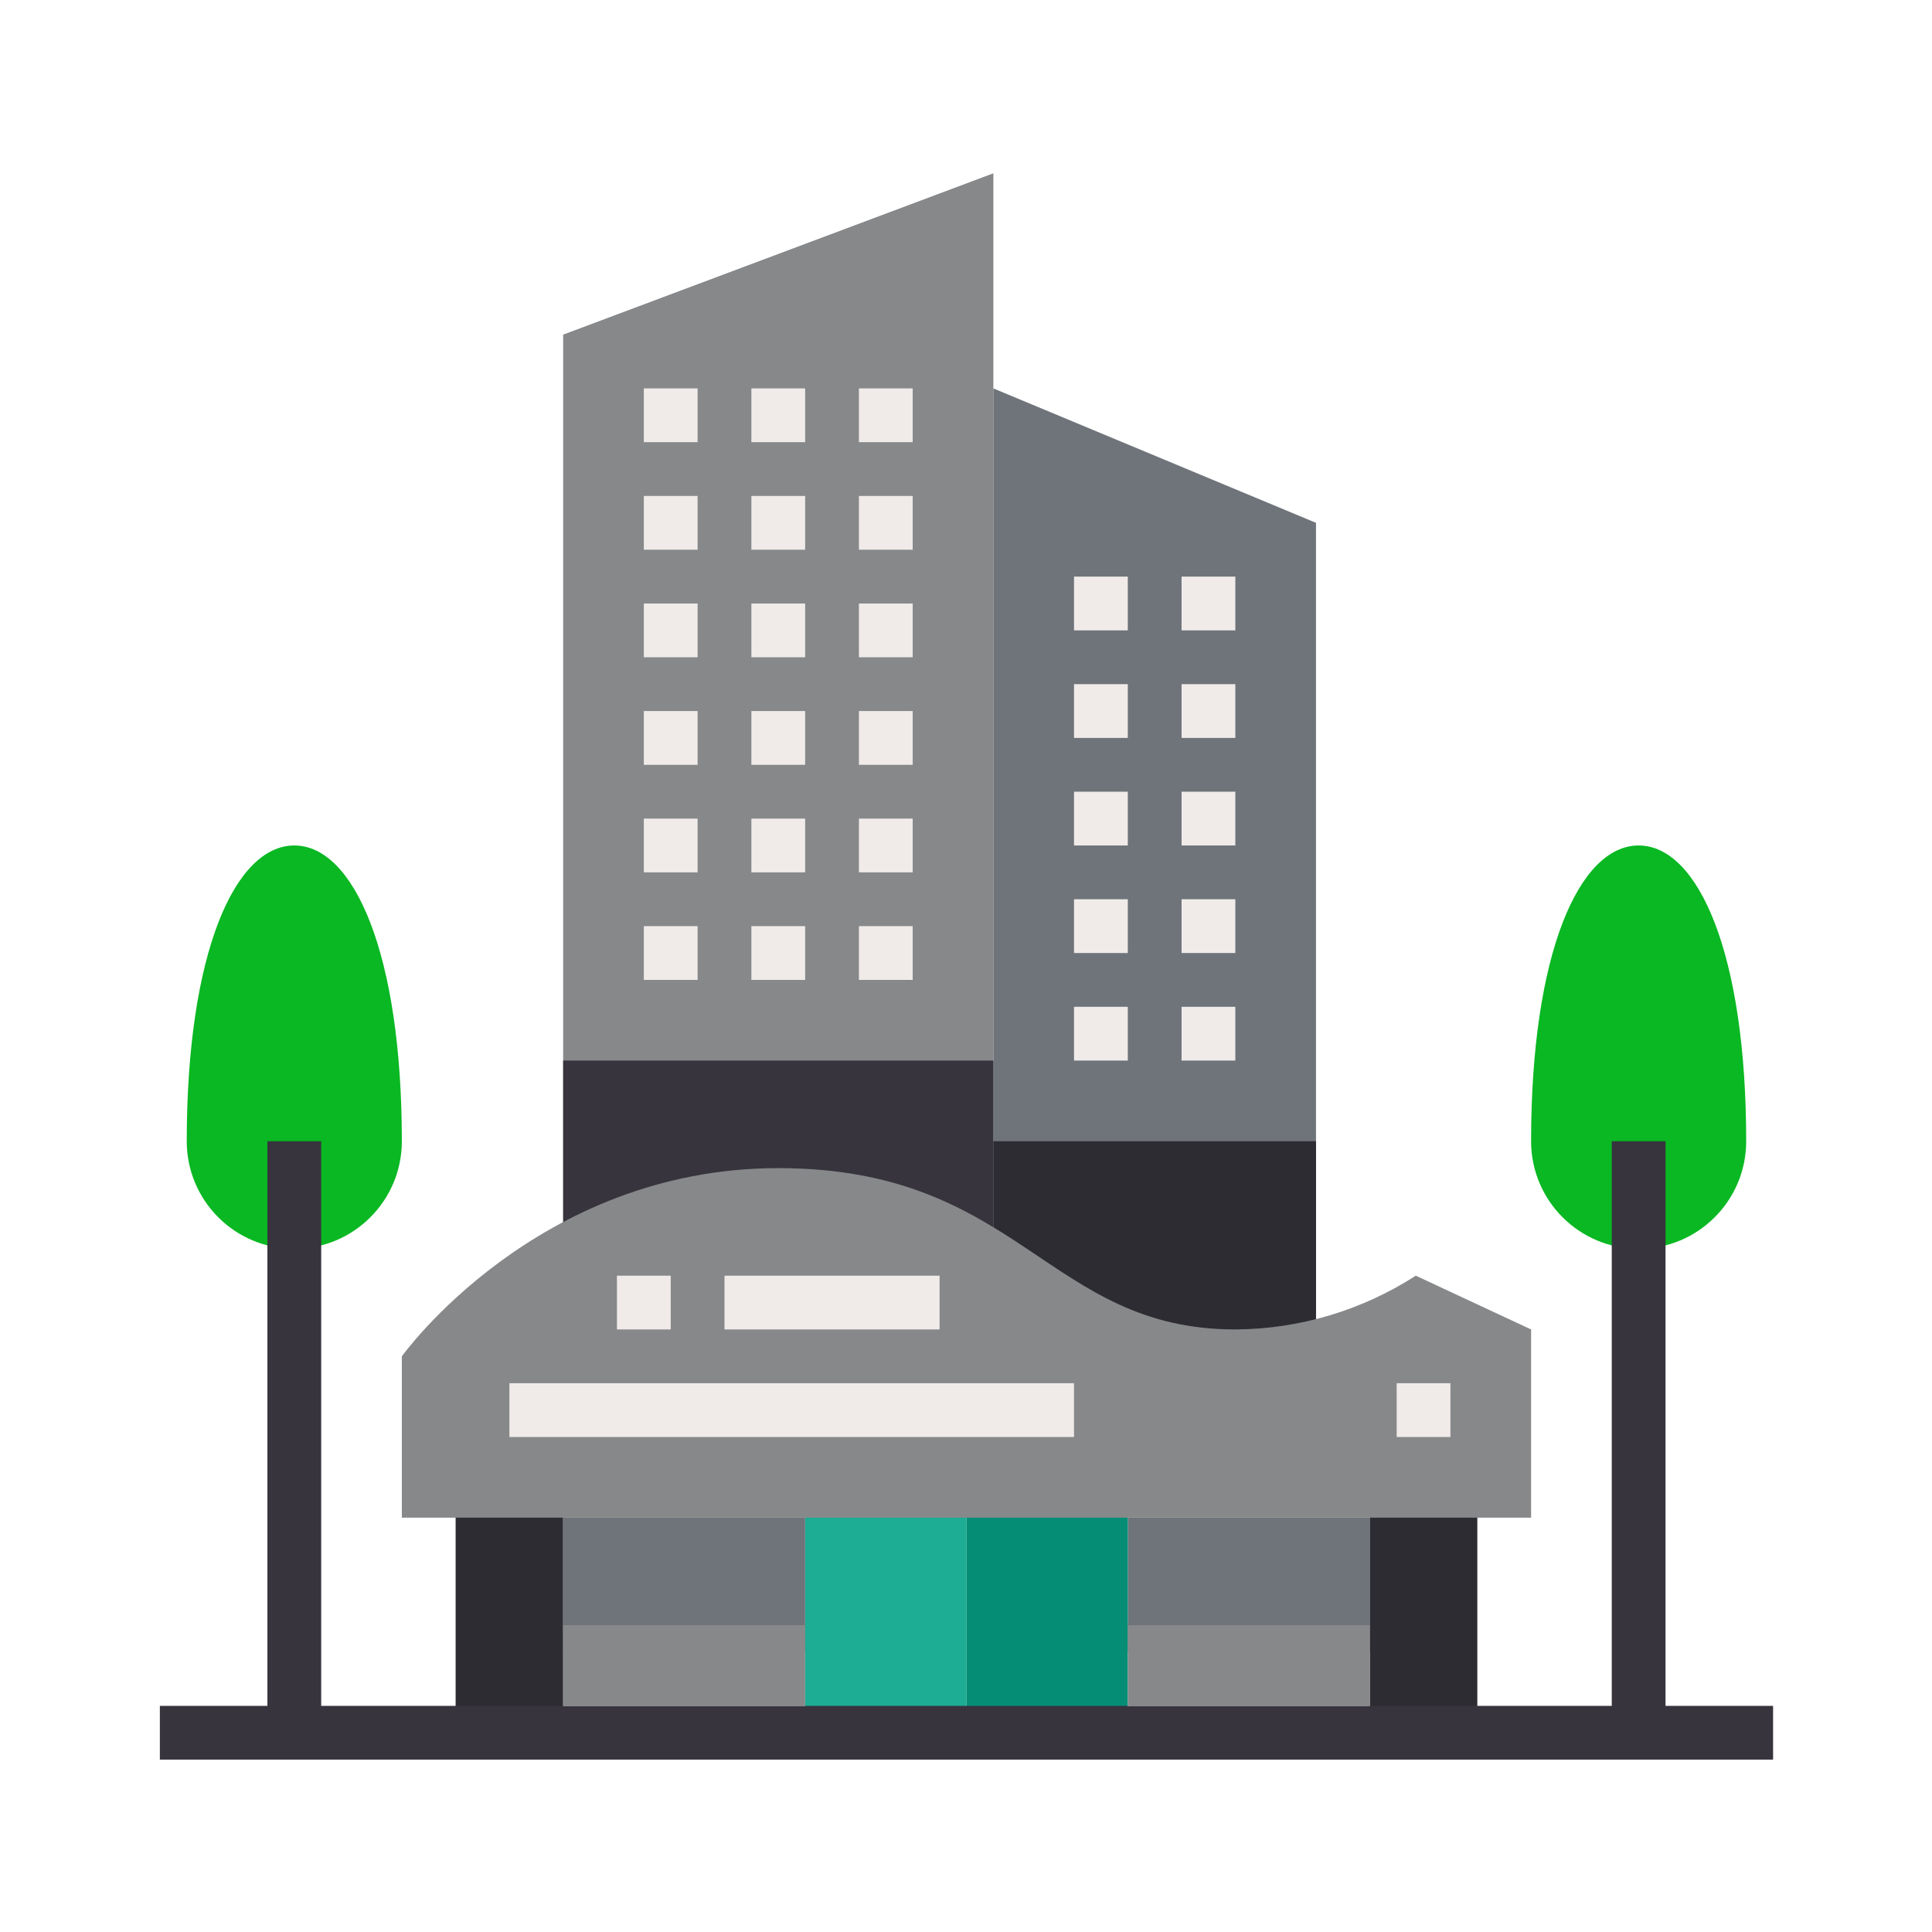 <?xml version="1.0"?>
<svg xmlns="http://www.w3.org/2000/svg" xmlns:xlink="http://www.w3.org/1999/xlink" version="1.1" id="Capa_1" x="0px" y="0px" viewBox="0 0 480 480" style="enable-background:new 0 0 480 480;" xml:space="preserve" width="512px" height="512px" class=""><g transform="matrix(0.835 0 0 0.835 39.717 39.717)"><path style="fill:#6F747A" d="M288,404h72v40h-72V404z" data-original="#F7931E" class="" data-old_color="#86888A"/><path style="fill:#2E2C33" d="M88,396h32v72H88V396z" data-original="#754C24" class="" data-old_color="#2e2c33"/><path style="fill:#1CAD94" d="M192,396h48v72h-48V396z" data-original="#29ABE2" class="" data-old_color="#ED174C"/><path style="fill:#058D76" d="M240,396h48v72h-48V396z" data-original="#80CAEC" class="" data-old_color="#ED174C"/><path style="fill:#2E2C33" d="M360,396h32v72h-32V396z" data-original="#754C24" class="" data-old_color="#2e2c33"/><path style="fill:#86888A" d="M120,340V52L248,4v336H120z" data-original="#FBB03B" class="" data-old_color="#86888a"/><path style="fill:#6F747A" d="M248,356V68l96,40v248H248z" data-original="#F7931E" class="" data-old_color="#86888A"/><path style="fill:#2E2C33" d="M248,292h96v72h-96V292z" data-original="#754C24" class="" data-old_color="#2e2c33"/><path style="fill:#37343D" d="M120,268h128v72H120V268z" data-original="#8C6239" class="" data-old_color="#2E2C33"/><g>
	<path style="fill:#F0EBE9" d="M208,228h16v16h-16V228z" data-original="#F15A24" class="" data-old_color="#F15A24"/>
	<path style="fill:#F0EBE9" d="M176,228h16v16h-16V228z" data-original="#F15A24" class="" data-old_color="#F15A24"/>
	<path style="fill:#F0EBE9" d="M304,252h16v16h-16V252z" data-original="#F15A24" class="" data-old_color="#F15A24"/>
	<path style="fill:#F0EBE9" d="M272,252h16v16h-16V252z" data-original="#F15A24" class="" data-old_color="#F15A24"/>
	<path style="fill:#F0EBE9" d="M304,220h16v16h-16V220z" data-original="#F15A24" class="" data-old_color="#F15A24"/>
	<path style="fill:#F0EBE9" d="M272,220h16v16h-16V220z" data-original="#F15A24" class="" data-old_color="#F15A24"/>
	<path style="fill:#F0EBE9" d="M304,188h16v16h-16V188z" data-original="#F15A24" class="" data-old_color="#F15A24"/>
	<path style="fill:#F0EBE9" d="M272,188h16v16h-16V188z" data-original="#F15A24" class="" data-old_color="#F15A24"/>
	<path style="fill:#F0EBE9" d="M304,156h16v16h-16V156z" data-original="#F15A24" class="" data-old_color="#F15A24"/>
	<path style="fill:#F0EBE9" d="M272,156h16v16h-16V156z" data-original="#F15A24" class="" data-old_color="#F15A24"/>
	<path style="fill:#F0EBE9" d="M304,124h16v16h-16V124z" data-original="#F15A24" class="" data-old_color="#F15A24"/>
	<path style="fill:#F0EBE9" d="M272,124h16v16h-16V124z" data-original="#F15A24" class="" data-old_color="#F15A24"/>
	<path style="fill:#F0EBE9" d="M144,228h16v16h-16V228z" data-original="#F15A24" class="" data-old_color="#F15A24"/>
	<path style="fill:#F0EBE9" d="M208,196h16v16h-16V196z" data-original="#F15A24" class="" data-old_color="#F15A24"/>
	<path style="fill:#F0EBE9" d="M176,196h16v16h-16V196z" data-original="#F15A24" class="" data-old_color="#F15A24"/>
	<path style="fill:#F0EBE9" d="M144,196h16v16h-16V196z" data-original="#F15A24" class="" data-old_color="#F15A24"/>
	<path style="fill:#F0EBE9" d="M208,164h16v16h-16V164z" data-original="#F15A24" class="" data-old_color="#F15A24"/>
	<path style="fill:#F0EBE9" d="M176,164h16v16h-16V164z" data-original="#F15A24" class="" data-old_color="#F15A24"/>
	<path style="fill:#F0EBE9" d="M144,164h16v16h-16V164z" data-original="#F15A24" class="" data-old_color="#F15A24"/>
	<path style="fill:#F0EBE9" d="M208,132h16v16h-16V132z" data-original="#F15A24" class="" data-old_color="#F15A24"/>
	<path style="fill:#F0EBE9" d="M176,132h16v16h-16V132z" data-original="#F15A24" class="" data-old_color="#F15A24"/>
	<path style="fill:#F0EBE9" d="M144,132h16v16h-16V132z" data-original="#F15A24" class="" data-old_color="#F15A24"/>
	<path style="fill:#F0EBE9" d="M208,100h16v16h-16V100z" data-original="#F15A24" class="" data-old_color="#F15A24"/>
	<path style="fill:#F0EBE9" d="M176,100h16v16h-16V100z" data-original="#F15A24" class="" data-old_color="#F15A24"/>
	<path style="fill:#F0EBE9" d="M144,100h16v16h-16V100z" data-original="#F15A24" class="" data-old_color="#F15A24"/>
	<path style="fill:#F0EBE9" d="M208,68h16v16h-16V68z" data-original="#F15A24" class="" data-old_color="#F15A24"/>
	<path style="fill:#F0EBE9" d="M176,68h16v16h-16V68z" data-original="#F15A24" class="" data-old_color="#F15A24"/>
	<path style="fill:#F0EBE9" d="M144,68h16v16h-16V68z" data-original="#F15A24" class="" data-old_color="#F15A24"/>
</g><path style="fill:#86888A" d="M373.688,332c-16.008,10.336-34.634,15.886-53.688,16c-56,0-64-48-136-48S72,356,72,356v48h336v-56  L373.688,332z" data-original="#FBB03B" class="" data-old_color="#86888a"/><path style="fill:#09B822" d="M72,292c0,17.673-14.327,32-32,32S8,309.673,8,292c0-56,14.328-88,32-88S72,236,72,292z" data-original="#39B54A" class="active-path" data-old_color="#23B337"/><path style="fill:#37343D" d="M32,292h16v176H32V292z" data-original="#8C6239" class="" data-old_color="#2E2C33"/><path style="fill:#09B822" d="M472,292c0,17.673-14.327,32-32,32s-32-14.327-32-32c0-56,14.328-88,32-88S472,236,472,292z" data-original="#39B54A" class="active-path" data-old_color="#23B337"/><g>
	<path style="fill:#37343D" d="M432,292h16v176h-16V292z" data-original="#8C6239" class="" data-old_color="#2E2C33"/>
	<path style="fill:#37343D" d="M0,460h480v16H0V460z" data-original="#8C6239" class="" data-old_color="#2E2C33"/>
</g><g>
	<path style="fill:#F0EBE9" d="M104,364h168v16H104V364z" data-original="#F15A24" class="" data-old_color="#F15A24"/>
	<path style="fill:#F0EBE9" d="M368,364h16v16h-16V364z" data-original="#F15A24" class="" data-old_color="#F15A24"/>
	<path style="fill:#F0EBE9" d="M136,332h16v16h-16V332z" data-original="#F15A24" class="" data-old_color="#F15A24"/>
	<path style="fill:#F0EBE9" d="M168,332h64v16h-64V332z" data-original="#F15A24" class="" data-old_color="#F15A24"/>
</g><path style="fill:#86888A" d="M288,436h72v24h-72V436z" data-original="#FBB03B" class="" data-old_color="#86888a"/><path style="fill:#6F747A" d="M120,404h72v40h-72V404z" data-original="#F7931E" class="" data-old_color="#86888A"/><path style="fill:#86888A" d="M120,436h72v24h-72V436z" data-original="#FBB03B" class="" data-old_color="#86888a"/></g> </svg>
